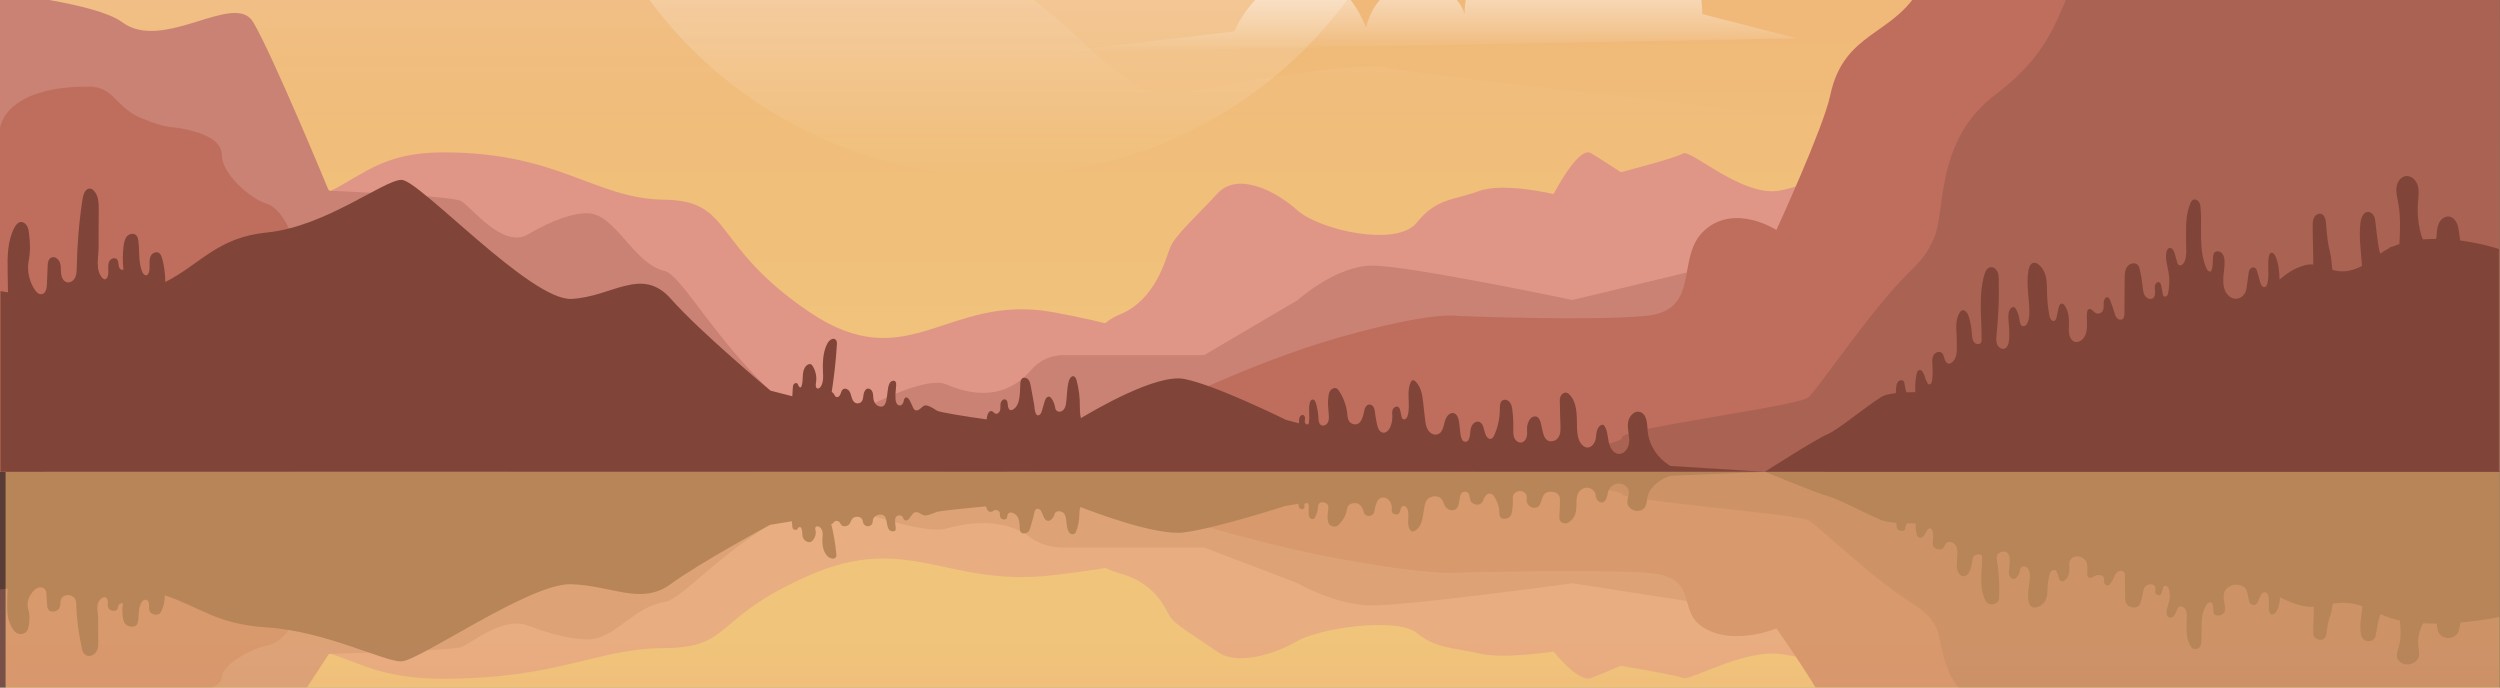 <?xml version="1.0" encoding="utf-8"?>
<!-- Generator: Adobe Illustrator 19.0.0, SVG Export Plug-In . SVG Version: 6.00 Build 0)  -->
<svg version="1.1" xmlns="http://www.w3.org/2000/svg" xmlns:xlink="http://www.w3.org/1999/xlink" x="0px" y="0px"
	 viewBox="0 0 1600 440" style="enable-background:new 0 0 1600 440;" xml:space="preserve">
<rect x="0" y="0" width="1600" height="440" fill="#333333" stroke="none"/>
<style type="text/css">
	.st0{display:none;}
	.st1{display:inline;}
	.st2{fill:#70D3FD;}
	.st3{fill:#CAF4F2;}
	.st4{fill:#FBFFCA;}
	.st5{clip-path:url(#SVGID_2_);fill:#FDE58F;}
	.st6{clip-path:url(#SVGID_2_);fill:url(#XMLID_44_);}
	.st7{clip-path:url(#SVGID_2_);}
	.st8{fill:url(#XMLID_48_);}
	.st9{opacity:0.2;fill:url(#XMLID_51_);}
	.st10{opacity:0.3;fill:url(#XMLID_52_);}
	.st11{fill:url(#XMLID_53_);}
	.st12{fill:#E09686;}
	.st13{fill:#C98273;}
	.st14{fill:#BF6E5D;}
	.st15{fill:#AA6253;}
	.st16{fill:#804538;}
	.st17{opacity:0.5;}
	.st18{fill:#D16042;}
	.st19{fill:url(#XMLID_54_);}
	.st20{fill:url(#XMLID_55_);}
	.st21{fill:url(#XMLID_56_);}
</style>
<g id="background" class="st0">
	<g class="st1">
		<rect x="400" y="353.3" class="st2" width="800" height="266.7"/>
		<rect x="400" y="86.7" class="st3" width="800" height="266.7"/>
		<rect x="400" y="-180" class="st4" width="800" height="266.7"/>
	</g>
</g>
<g id="objects">
	<g>
		<defs>
			<rect id="SVGID_1_" x="0" y="-4.6" width="1599.6" height="444.6"/>
		</defs>
		<clipPath id="SVGID_2_">
			<use xlink:href="#SVGID_1_"  style="overflow:visible;"/>
		</clipPath>
		<rect id="XMLID_5_" x="3.7" y="302" class="st5" width="1599.6" height="437.9"/>
		<linearGradient id="XMLID_44_" gradientUnits="userSpaceOnUse" x1="803.51" y1="402.006" x2="803.51" y2="780.473">
			<stop  offset="0" style="stop-color:#F0C57B"/>
			<stop  offset="0.184" style="stop-color:#F0BB79"/>
			<stop  offset="0.502" style="stop-color:#F19F73"/>
			<stop  offset="0.911" style="stop-color:#F2726A"/>
			<stop  offset="0.996" style="stop-color:#F26868"/>
		</linearGradient>
		<rect id="XMLID_35_" x="3.7" y="302" class="st6" width="1599.6" height="437.9"/>
		<g class="st7">
			<linearGradient id="XMLID_48_" gradientUnits="userSpaceOnUse" x1="800.466" y1="295.606" x2="800.466" y2="-857.446">
				<stop  offset="0" style="stop-color:#F0C57B"/>
				<stop  offset="0.173" style="stop-color:#F0BE7A"/>
				<stop  offset="0.423" style="stop-color:#F1AB76"/>
				<stop  offset="0.718" style="stop-color:#F18C6F"/>
				<stop  offset="0.996" style="stop-color:#F26868"/>
			</linearGradient>
			<rect id="XMLID_19_" x="0.7" y="-859" class="st8" width="1599.6" height="1160.7"/>
			<g id="XMLID_2_">
				
					<linearGradient id="XMLID_51_" gradientUnits="userSpaceOnUse" x1="798.457" y1="-545.989" x2="798.457" y2="-293.599" gradientTransform="matrix(-1 0 0 1 1602 0)">
					<stop  offset="0" style="stop-color:#FFFFFF"/>
					<stop  offset="0.887" style="stop-color:#FFFFFF;stop-opacity:0.113"/>
					<stop  offset="1" style="stop-color:#FFFFFF;stop-opacity:0"/>
				</linearGradient>
				<path id="XMLID_86_" class="st9" d="M1596.7-581.2c-27.8-90.7-204-28.7-251.5,12.1c-34.9,29.9-72.5,73.9-116.4,60.1
					c-15.4-4.8-27.6-16.3-40.9-25.4c-50.7-34.7-123.7-32.5-172.3,5.1c-30.4,23.5-55.5,60.7-93.9,62.6c-21.3,1-41.5-9.8-62.8-10.6
					c-50.5-2-84.7,48.6-127.1,76c-47.1,30.4-88.8,20.8-139.6,12.6c-45.1-7.2-92.7-0.8-138.3,3.9c-63.8,6.5-132.3,30.7-196,30.7
					c-12,0-253.9,40-253.9,40s190,32,289.9,22c100-10,50.5-10.8,141.6,0c91,10.8,193.4,38,233.8,34c40.5-4-21,0.8,125.7,0.4
					c146.7-0.4,157,21.9,301.9,20.6s159.2-41,247.9-55c88.8-14,254.7,5.4,254.7,5.4c0-53.8,0-107.5,0-161.3
					C1599.6-478.1,1609.1-540.6,1596.7-581.2C1596.7-581.1,1596.7-581.2,1596.7-581.2z"/>
				<linearGradient id="XMLID_52_" gradientUnits="userSpaceOnUse" x1="606.4" y1="-165.793" x2="606.4" y2="76.268">
					<stop  offset="0" style="stop-color:#FFFFFF"/>
					<stop  offset="1" style="stop-color:#FFFFFF;stop-opacity:0"/>
				</linearGradient>
				<path id="XMLID_37_" class="st10" d="M0.7-227.1c0,0,53.3-48.3,133.3-17.5s75.7,69.1,95.8,86s34.1,47.6,96.1,20.8
					c62-26.8,91.4-34.9,129.7,10.5c38.3,45.5-4,81.4,51.1,109.4c55.2,28,75.8-16,123.4,0c47.7,16,86.8,84,121.2,78
					S870,38.8,885.4,43s327.4,38.6,327.4,38.6s-427.5-4.2-481.7,33.8s-72.1,77.3-116.7,38c-44.6-39.3-88.6-92.2-184.5-71.8
					s-68.4,31.1-142.2,33.8c-73.7,2.7-142.6-79-182.2-90.1C66,14.2,0,43,0,43L0.7-227.1z"/>
				<linearGradient id="XMLID_53_" gradientUnits="userSpaceOnUse" x1="638.878" y1="-455.371" x2="638.878" y2="115.72">
					<stop  offset="0" style="stop-color:#FFFFFF"/>
					<stop  offset="1" style="stop-color:#FFFFFF;stop-opacity:0"/>
				</linearGradient>
				<circle id="XMLID_4_" class="st11" cx="638.9" cy="-165.3" r="277.8"/>
				<g id="XMLID_6_">
					<g id="XMLID_33_">
						<g id="XMLID_34_">
							<g>
								<path id="XMLID_65_" class="st12" d="M945.5,302c0,0-137.1-78.1-272.1-102.3c-67.4-12.1-92.1,42.8-155.4,0
									s-48.3-71.4-93-71.9c-44.6-0.6-66.9-30.3-141.3-30.3s-52.1,53.9-185.9,30.3c-32.5-5.7-68.8,0-68.8,0V302H945.5z"/>
								<path id="XMLID_64_" class="st12" d="M1168.1,107.6c0,0-4.8,9.6-28.7,14.3c-23.9,4.8-57.4-26.7-62.2-23.7
									c-4.8,3-39.9,12-39.9,12s-11.1-7.4-19.1-12.2c-8-4.8-23.9,26.2-23.9,26.2s-31.9-7.7-47.8-1.9c-15.9,5.9-27.1,4.3-39.8,20.2
									c-12.8,15.9-62.2,4.8-76.5-8c-14.3-12.8-38.2-24.5-51-10.7c-12.7,13.9-27.1,26.6-30.3,34.6s-9.2,33.5-32.5,43
									c-23.3,9.6-21.9,36.7-21.9,36.7S639.9,302,644.2,302c4.3,0,523.9,0,523.9,0V107.6z"/>
							</g>
						</g>
						<path id="XMLID_12_" class="st13" d="M0-4.6c0,0,62,6.7,78,18.7c26.4,19.8,72-20,84,0S210,121,210,121l116,181H0V-4.6z"/>
						<path id="XMLID_17_" class="st13" d="M184.6,121c0,0,104,3.7,110.6,7.7c6.7,4,26.7,30.7,42.7,21.3s29.8-14,38.7-13.5
							c17.7,0.9,28.7,32.2,48.7,36.9c18.4,4.3,67.6,122,178.7,128.6H184.6V121z"/>
						<path id="XMLID_18_" class="st13" d="M483.9,302c0,0,98.6-66,121.7-56c28.6,12.4,45.6,1.2,54.5-9.4c5-5.9,12.5-9.3,20.2-9.3
							h90.3l60-35.3c0,0,24.2-22,47.7-22c23.5,0,128,22,128,22l91.5-22l32,132H483.9z"/>
						<g id="XMLID_32_">
							<g>
								<g id="XMLID_67_">
									<path class="st14" d="M0,82.1c0,0,2-26.7,56.7-26.7c16.3,0,17.3,13.3,33.3,20c16,6.7,17.3,5.3,25.3,6.7S142,87.4,142,99.4
										s18.7,28,28,30.7s14.7,15.8,14.7,15.8L483.9,302H0V82.1z"/>
								</g>
								<g id="XMLID_66_">
									<path class="st14" d="M1599.6-114.2h-36.1c0,0-3.4-10.3-27.5-20.6c-24.1-10.3-48.2,10.3-58.5,0c-4.1-4.1-10.3-1.7-16.3,2.6
										c-14.2,10.2-32.4,12.7-48.7,6.4c-0.1-0.1-0.3-0.1-0.4-0.2c-13.8-5.4-61.9-15.3-72.2,0c-10.3,15.3-72.2,18.7-79.1,35.9
										c-6.9,17.2-13.8,48.2-31,80.8c-17.2,32.7-49.7,28.5-58.5,70.5c-4.3,20.5-34.4,86-34.4,86s-26.3-17.2-45.8,0
										c-19.5,17.2-1.5,51.6-38,55c-36.6,3.4-120.3,0-120.3,0s-15.3-3.4-75.9,13.8c-60.6,17.2-126.2,51.2-126.2,51.2L662.1,302
										h937.5V-114.2z"/>
								</g>
							</g>
						</g>
						<path id="XMLID_16_" class="st15" d="M1599.6-59.9c0,0-10-28-38-12c-28,16,18,38-28,32s-52-41.4-74-36.7
							c-22,4.7-34,44.7-64,37.7c-30-7-54,9-66,25c-12,16-12,44-52,74s-32,75.4-40,92.7c-8,17.3-12,15.3-32,39.3c-20,24-42,56-48,62
							c-6,6-121.1,20-119.5,26c1.6,6-115.9,22-115.9,22h677.3V-59.9z"/>
						<path id="XMLID_8_" class="st16" d="M1574.5,153.9c-0.3-2.2-0.6-4.4-0.9-6.5c-0.3-1.9-0.7-3.8-1.7-5.5c-1-1.7-2.6-3.1-4.5-3.3
							c-2.1-0.3-4.2,0.9-5.5,2.6c-1.3,1.7-1.9,3.8-2.2,6c-0.2,1.3-0.2,3.6-0.5,5.7c-2.8,0-5.6,0.1-8.5,0.3c-0.7-1.3-1.2-2.7-1.5-4.2
							c-1.6-6.3-2.2-12.9-1.7-19.4c0.3-3.6,0.9-7.3-0.1-10.8c-1-3.5-4.3-6.7-7.8-6.1c-3.1,0.5-5.3,3.6-5.8,6.8
							c-0.5,3.1,0.3,6.3,0.9,9.5c1.8,9.1,1.4,18.1,0.9,27.2c-1.7,0.6-3.4,1.2-5,1.9c-0.6-0.2-1.2,0.2-1.6,0.8c-2,1-3.8,2.1-5.6,3.4
							c-0.3-0.7-0.5-1.5-0.7-2.3c-1.3-6.5-1.7-12.7-2.6-19.2c-0.3-2.4-1.9-5.1-4.4-5.2c-3.1-0.1-4.6,3.7-5,6.8
							c-1.1,9.2,0.3,18.5,1,27.8c-8.2,4.3-14,3.9-19,2.5c-0.5-4.1-0.7-8.3-1.3-10.4c-1.7-6.4-2.2-12.4-2.7-19.1
							c-0.2-2.6-0.9-5.9-3.5-6.4c-1.7-0.3-3.5,0.9-4.3,2.6c-0.8,1.6-0.8,3.5-0.8,5.2c0,8.2,0.4,16.5,0.4,24.7
							c-2.1-0.2-4.4,0-6.9,0.9c-6.4,2.1-10.6,5.3-14.7,8.7c-0.1-5-0.6-10.1-2.5-14.7c-0.5-1.3-1.8-2.9-3.1-2.3c-0.7,0.3-1,1.2-1.2,2
							c-1.2,5.8,0.5,11.9-1,17.6c-0.2,0.9-0.7,1.9-1.6,2.2c-1.5,0.4-2.5-1.4-2.9-2.9c-0.6-2.2-1.3-4.5-1.9-6.7
							c-0.3-1.2-0.8-2.5-2-2.9c-1.1-0.4-2.2,0.3-2.8,1.2c-0.6,0.9-0.8,2.1-0.9,3.2c-0.4,2.9-0.8,5.8-1.2,8.7
							c-0.8,6.2-7.4,9.6-12.1,4.3c-2.5-2.8-3-6.9-2.8-10.6c0.2-3.8,1-7.5,0.8-11.2c-0.1-1.8-0.5-3.6-1.8-4.9
							c-1.3-1.2-3.6-1.5-4.7-0.2c-0.7,0.8-0.8,1.9-0.9,2.9c-0.1,1.8,0,7.6-1.3,8.9c-0.9,0.9-2.3-0.4-2.8-1.6
							c-5.3-11.9-2.8-25.7-3.8-38.7c-0.1-1.4-0.3-2.8-1.1-4c-0.8-1.2-2.3-1.9-3.6-1.4c-1.1,0.5-1.6,1.6-2,2.7
							c-1.1,2.8-1.8,5.7-2.2,8.7c-0.7,5-0.3,10-0.4,15c-0.1,4.3,0.8,9.4-1.1,13.4c-0.6,1.3-2,2.7-3.4,2.1c-0.8-0.4-1.1-1.3-1.3-2.2
							c-0.5-1.8-1-3.5-1.5-5.3c-0.5-1.7-1.6-3.8-3.3-3.5c-1.3,0.2-1.9,1.8-2.1,3.1c-0.6,4.3,0.8,8.5,1.5,12.7
							c0.7,4.2,0.6,8.5-0.2,12.6c-0.1,0.8-0.3,1.6-0.9,2.2c-0.5,0.6-1.5,0.8-2.1,0.2c-0.3-0.3-0.4-0.8-0.5-1.3
							c-0.3-1.7-0.7-3.5-1-5.2c-0.2-0.9-0.4-1.9-1.2-2.3c-1.3-0.7-2.7,0.9-2.9,2.4c-0.2,1.9,0.4,3.8,0,5.6c-0.8,4.2-5.4,2.9-6.8-0.2
							c-0.7-1.6-0.8-3.3-1-5c-0.4-3.8-1-7.5-1.9-11.2c-0.2-0.9-0.5-1.9-1.1-2.6c-1.7-2.1-5.3-1.2-6.9,1s-1.6,5-1.6,7.7
							c-0.1,7.4-0.1,14.9-0.2,22.3c0,1.3-0.1,2.9-1.3,3.6c-1.1,0.7-2.7,0.2-3.5-0.8c-0.9-1-1.2-2.3-1.6-3.6
							c-0.8-2.6-1.7-5.2-2.7-7.7c-0.4-1-1.1-2.1-2.1-2c-0.4,0-0.8,0.3-1.1,0.7c-1.9,2.2-0.1,5.9-1.7,8.3c-1,1.5-3.2,1.9-4.6,1
							c-1.5-1-2.9-3.2-4.4-2.2c-0.6,0.4-0.8,1.2-0.9,1.9c-0.5,4.5,0.6,9.1-0.7,13.5c-1.3,4.7-7.3,8.4-10.1,2.4
							c-1-2.2-0.9-4.8-0.8-7.2c0.2-4.4-0.1-9.1-2.5-12.8c-0.5-0.8-1.2-1.5-2.1-1.5c-1.2,0.1-1.8,1.5-2,2.7c-0.4,2-0.9,4-1.3,6
							c-0.2,0.9-0.5,1.9-1.3,2.3c-1.6,0.8-3-1.5-3.3-3.3c-0.9-4.9-1.4-9.8-1.5-14.8c-0.1-4.8,0.1-10.4-2.6-14.7
							c-3.1-5-8-6.7-9.3,0.6c-1.6,9.1,0.7,18.4,0.6,27.6c0,2-0.5,4.5-1.4,6.3c-0.5,1.1-1.7,2-2.9,1.7c-1.5-0.4-1.8-2.4-2-3.9
							c-0.3-2.3-1-4.6-2.1-6.7c-0.4-0.7-0.9-1.5-1.7-1.6c-0.4-0.1-0.9,0.1-1.3,0.4c-1.3,0.9-1.8,2.7-2,4.3c-0.6,4,3,20.8-2.8,22
							c-1.9,0.4-3.8-1.1-4.5-3c-0.7-1.8-0.5-3.9-0.3-5.8c1.2-11.7,1.7-23.6,1.4-35.4c0-1.8-0.1-3.7-0.9-5.3
							c-0.8-1.6-2.5-2.9-4.3-2.7c-2.3,0.3-3.5,2.9-4.1,5.1c-3.8,13.4-1.5,27.6-1.7,41.4c0,0.5,0,1.1-0.2,1.5c-0.7,1.7-3.5,1.5-4.6,0
							c-1.2-1.4-1.2-3.5-1.4-5.3c-0.2-3.8-0.9-7.6-2-11.2c-0.6-2.1-2.5-4.7-4.5-3.8c-0.6,0.3-1,0.9-1.4,1.5
							c-3.3,5.5-1.7,11.5-1.8,17.5c0,4.5,1,11.4-3.3,14.4c-0.4,0.3-0.9,0.6-1.5,0.6c-1.5,0.1-2.6-1.5-3-3c-0.4-1.5-0.7-3.1-1.9-4
							c-1.8-1.3-4.6,0.1-5.4,2.2c-0.9,2.1-0.5,4.4-0.4,6.7c0.2,3,0.1,6.1-0.3,9.1c-0.2,1.2-1,2.7-2.1,2.3c-0.4-0.2-0.7-0.6-0.9-1
							c-0.8-1.4-1.4-2.9-1.8-4.5c-0.6-1.8-1.8-4.3-3.6-3.6c-0.9,0.4-1.3,1.5-1.5,2.5c-0.8,3.8-1,7.7-0.8,11.6c-2,0-3.9,0-5.7,0.1
							c-0.5-1.6-0.9-3.2-1.1-4.9c-0.1-0.8-0.2-1.7-0.7-2.3c-1-1-2.8-0.6-3.7,0.6c-0.9,1.1-1,2.6-1.1,4.1c-0.1,1-0.1,2-0.2,3
							c-4.1,0.5-7.3,1.2-9.2,2.4c-10.7,6.7-28,21.3-34.7,24c-6.7,2.7-40,24-40,24h469.9V159.4
							C1599.6,159.4,1588.8,155.8,1574.5,153.9z"/>
						<path id="XMLID_13_" class="st16" d="M1069.1,298.2c-8-4.7-13.9-13.2-14.6-22.6c-0.3-4.7-0.6-11-5.2-12
							c-3.8-0.9-7,3.3-7.4,7.1c-0.4,3.9,0.9,7.7,0.8,11.6c-0.1,3.9-2.7,8.3-6.5,8.2c-3.8-0.1-6-4.3-6.7-8c-0.7-3.7-0.8-7.8-3.2-10.6
							c-3.2-0.6-4.7,3.9-4.8,7.2c-0.2,5.6-5.4,10.6-9.8,4.6c-1.3-1.7-1.8-3.9-2.1-6c-0.6-4.4-0.2-8.9-0.6-13.3
							c-0.4-4.4-1.6-9.1-4.8-12.1c-0.4-0.4-0.9-0.8-1.4-0.9c-1.5-0.5-3.2,0.5-3.9,2c-0.7,1.4-0.7,3.1-0.6,4.6
							c0.1,4.9,0.2,9.8,0.4,14.7c0,1.9,0.1,3.8-0.5,5.5s-1.8,3.4-3.6,3.9c-10.1,2.9-5.7-15.1-11.9-15.6c-1.2-0.1-2.4,0.5-3.2,1.4
							c-0.8,0.9-1.3,2-1.7,3.2c-1,2.6-0.1,5.3-0.6,8c-0.4,1.9-1.6,3.8-3.5,4.1c-2,0.3-3.9-1.3-4.6-3.1c-0.7-1.9-0.6-4-0.6-6
							c0.1-3.9-0.1-7.8-0.6-11.7c-0.2-1.7-0.5-3.5-1.6-4.9c-1.1-1.4-3.1-2.2-4.6-1.3c-1.8,1-1.8,3.5-1.8,5.6
							c0,5.7-1.2,11.4-3.5,16.6c-0.5,1.1-1.3,2.4-2.5,2.5c-1,0.1-1.9-0.7-2.5-1.6c-1.1-1.8-1.4-4-2.1-6.1c-1.9-5.8-7.4-3.4-8.1,1.7
							c-0.2,1.3-0.3,2.5-0.5,3.8c-0.2,1.7-0.8,3.8-2.5,4c-6.1,0.7-1.7-17.1-7.9-18.3c-3-0.6-5.1,2.9-5.8,5.9c-0.7,3-1.4,6.6-4.3,7.6
							c-2.3,0.9-5-0.6-6.3-2.7c-1.3-2.1-1.6-4.7-1.9-7.1c-0.4-3.3-0.7-6.6-1.1-9.8c-0.5-5.1-1.3-10.5-4.9-14.1
							c-0.5-0.5-1.3-1.1-2-0.8c-0.5,0.2-0.9,0.7-1.1,1.2c-3,6.3-0.1,14.3-1.9,21c-0.2,0.8-0.4,1.5-1,2.1c-0.5,0.6-1.4,0.9-2.1,0.5
							c-0.6-0.3-0.8-1.1-0.9-1.7c-0.3-1.3-0.6-2.6-0.9-3.9c-0.2-0.7-0.4-1.5-1-2c-1.2-1-3.1,0-3.7,1.4c-0.6,1.4-0.4,3-0.3,4.5
							c0,2.3-0.4,4.6-1.3,6.7c-0.8,2-2.6,4-4.7,3.7c-2.3-0.3-3.3-3-3.8-5.2c-0.5-2.5-1-5-1.3-7.5c-0.1-1.2-0.3-2.4-0.8-3.4
							c-0.5-1.1-1.6-2-2.8-1.9c-1.8,0-2.9,2-3.3,3.8c-0.6,3.6-2.2,11.1-8.1,8.3c-2.3-1.1-2.6-4.1-2.8-6.6c-0.6-5.1-2.4-10-5.3-14.3
							c-0.4-0.5-0.7-1.1-1.3-1.4c-1.2-0.8-2.9-0.2-3.9,0.9c-1,1.1-1.3,2.6-1.5,4c-0.6,3.9-0.1,7.9,0.2,11.9c0.1,1.7,0.2,3.4-0.6,4.9
							c-0.8,1.5-2.7,2.5-4.2,1.7c-1.6-0.8-1.7-2.9-1.8-4.7c-0.2-3.2-0.7-6.5-1.7-9.6c-0.3-0.9-0.8-2-1.7-2.1c-1.2-0.2-2,1.2-2.2,2.4
							c-0.9,4,0.2,8.2-0.5,12.3c-0.1,0.4-0.1,0.7-0.4,1c-0.6,0.6-1.8,0.1-2.1-0.8c-0.3-0.8-0.1-1.7,0-2.6c0.1-0.9-0.2-1.9-1-2.3
							c-0.8-0.4-1.7,0.1-2.2,0.9c-0.5,0.7-0.5,1.6-0.6,2.5c0,0.6-0.1,1.2-0.1,1.8l-8.3-2.2c0,0-45.4-22.5-65.3-26.2
							c-17.6-3.3-56.9,19.7-65.9,25.1c-0.6-2.2-0.7-4.6-0.7-7.3c0.1-5.7-0.6-11.4-2.1-16.9c-0.3-1.1-0.8-2.4-1.9-2.6
							c-1.4-0.3-2.4,1.3-2.9,2.6c-1.5,4.7-1.2,9.7-1.9,14.5c-0.2,1.6-0.6,3.3-1.8,4.5c-1.1,1.2-3.3,1.5-4.4,0.3
							c-0.7-0.7-0.8-1.8-1-2.8c-0.4-1.7-1-3.3-2-4.7c-0.4-0.6-0.9-1.1-1.5-1.3c-1.6-0.4-2.7,1.6-3.1,3.2c-0.5,1.9-1.1,3.7-1.6,5.6
							c-0.3,1-0.6,2.1-1.5,2.7c-3.1,2.2-3.3-4.8-3.5-6.2c-0.7-4-1.5-8.1-2.2-12.1c-0.3-1.4-0.6-3-1.5-4.1c-0.9-1.1-2.7-1.7-3.9-0.9
							c-1,0.7-1.2,2.2-1.3,3.4c-0.4,4.9,0.4,13.7-4.7,16.6c-0.4,0.2-0.8,0.4-1.3,0.4c-1.4-0.1-1.9-1.8-2-3.2
							c-0.1-1.4-0.2-3.1-1.5-3.6c-1.4-0.6-2.8,0.9-3.1,2.3c-0.3,1.4,0,3-0.3,4.4s-1.7,2.9-3.1,2.3c-0.9-0.3-1.4-1.4-2.3-1.6
							c-1.6-0.4-2.6,1.6-2.9,3.2c-0.1,0.7-0.3,1.4-0.4,2.1c-12.5-1.7-30-4.5-31.8-5.6c-1.7-1.1-6.1-4.1-8.1-3.2
							c-1,0.5-1.8,1.4-2.7,2.1c-0.9,0.7-2.1,1.3-3.1,0.8c-0.8-0.4-1.2-1.2-1.5-2c-0.6-1.3-1.2-2.7-1.9-4c-0.5-1.1-1.5-2.4-2.6-2.1
							c-1,0.3-1.2,1.6-1.4,2.6c-0.3,1.2-1.2,2.6-2.5,2.5c-4.7-0.4-1.8-11.9-2.3-14.3c-0.1-0.4-0.2-0.8-0.5-1.1
							c-0.7-0.7-1.8-0.5-2.6,0c-4.2,2.6-0.5,18.4-7.9,15.9c-1.9-0.6-3.2-2.6-3.5-4.6c-0.2-1.4-0.1-2.8-0.5-4.2
							c-0.4-1.4-1.6-2.6-3-2.5c-1.6,0.1-2.5,2-2.8,3.6c-0.3,1.6-0.2,3.4-1.3,4.7c-1,1.2-2.9,1.5-4.2,0.7c-1.2-0.7-1.8-2.2-2.2-3.6
							c-0.4-1.4-0.7-2.8-1.6-4c-0.9-1.1-2.6-1.8-3.8-1c-1,0.6-1.2,1.9-1.7,3.1c-0.4,1.1-1.5,2.3-2.6,1.9c-0.9-0.3-1.2-1.3-1.7-2.1
							c-0.3-0.5-0.8-0.9-1.3-1.1c1.5-10,2.7-20.1,3.3-30.2c0.1-1.2,0.1-2.6-0.9-3.4c-1.6-1.4-4.1,0.5-5.1,2.4
							c-2.4,4.4-2.9,9.4-3,14.3c-0.1,4.1,1,9.4-1.1,13.1c-0.5,0.9-1.5,1.8-2.4,1.5c-1.2-0.4-1.1-2.2-0.9-3.5c0.7-3.7-0.1-7.5-2-10.7
							c-0.3-0.4-0.5-0.8-0.9-1.1c-1-0.7-2.4-0.1-3.3,0.8c-1.6,1.6-2.1,4-2.2,6.3c-0.1,2.3-0.1,4.6-0.8,6.7c-0.1,0.3-0.2,0.5-0.4,0.7
							c-0.5,0.4-1.3-0.2-1.5-0.8c-0.3-0.6-0.4-1.3-1-1.7c-0.7-0.4-1.6,0-2.1,0.6s-0.5,1.5-0.6,2.3c-0.1,1.6-0.2,3.3-0.3,4.9
							c0,0.2,0,0.3,0,0.5c-8.4-2.1-14-3.6-14-3.6s-45-37.5-63.7-58.7c-18.7-21.2-37.5-1.3-63.7,0c-26.2,1.2-97.4-76.2-108.7-76.2
							s-48.7,30-86.2,33.7c-31.8,3.2-42,19.9-65,31.7c-0.1-5.5-0.7-11-2.3-15.9c-0.3-1-0.8-2.1-1.7-2.7c-1.6-1.1-3.9-0.2-5,1.4
							c-1.1,1.6-1.1,3.7-1.1,5.6s0.2,3.9-0.5,5.7c-0.2,0.6-0.6,1.2-1.2,1.5c-1.3,0.5-2.5-0.9-3-2.2c-2.6-6.3-1.5-13.4-2.5-20.1
							c-0.2-1.2-0.5-2.5-1.4-3.3c-1.6-1.5-4.4-0.9-5.8,0.7s-1.9,3.9-2.2,6.1c-0.6,5-0.7,10.2-0.1,15.2c-1.3,0.8-2.8-0.8-3-2.3
							c-0.3-1.5-0.1-3.2-1.2-4.3c-1.3-1.3-3.8-0.5-4.7,1.1c-1,1.6-0.9,3.6-0.8,5.4c0.1,1.9,0.1,3.9-0.8,5.4c-0.2,0.4-0.6,0.8-1,0.9
							c-0.8,0.3-1.6-0.4-2.2-1c-4.4-5.3-2.2-13.1-2.2-19.3c0-8,0-16.1,0.1-24.1c0-4.2-0.1-8.9-2.9-12c-0.7-0.8-1.5-1.4-2.5-1.6
							c-2.9-0.4-4.4,3.3-4.9,6.2c-2.3,14.7-3.5,29.6-3.8,44.4c0,2.1-0.1,4.4-1,6.3c-0.9,1.9-3,3.5-5.1,3.1c-2.4-0.5-3.6-3.1-3.9-5.5
							c-0.3-2.4,0.1-4.9-0.8-7.2c-0.8-2.3-3.4-4.2-5.6-3.1c-1.8,1-2.2,3.4-2.2,5.5c-0.2,3.9-0.3,7.9-0.5,11.8
							c-0.1,2.5-0.8,5.8-3.4,6.1c-1.8,0.2-3.3-1.3-4.3-2.8c-3.5-5.2-5.1-12-4-18.2c1.2-6.2,1.1-12,0.2-18.4
							c-0.2-1.6-0.5-3.3-1.4-4.6c-0.9-1.4-2.4-2.4-4-2.2c-1.8,0.3-3,2-3.9,3.6c-4.5,8.6-4.5,18.7-4.3,28.4c0.1,4.3,0.1,8.7,0.2,13
							c-3.1-0.5-4.8-0.8-4.8-0.8V302h1129.7L1069.1,298.2z"/>
					</g>
					<g id="XMLID_45_" class="st17">
						<g id="XMLID_199_">
							<g>
								<path id="XMLID_70_" class="st12" d="M945.5,302c0,0-137.1,50.6-272.1,66.2c-67.4,7.8-92.1-27.7-155.4,0
									c-63.2,27.7-48.3,46.2-93,46.6c-44.6,0.4-66.9,19.6-141.3,19.6s-52.1-34.9-185.9-19.6c-32.5,3.7-68.8,0-68.8,0V302H945.5z"
									/>
								<path id="XMLID_69_" class="st12" d="M1168.1,427.9c0,0-4.8-6.2-28.7-9.3c-23.9-3.1-57.4,17.3-62.2,15.3
									c-4.8-1.9-39.9-7.8-39.9-7.8s-11.1,4.8-19.1,7.9c-8,3.1-23.9-17-23.9-17s-31.9,5-47.8,1.2c-15.9-3.8-27.1-2.8-39.8-13.1
									c-12.8-10.3-62.2-3.1-76.5,5.2c-14.3,8.3-38.2,15.9-51,6.9c-12.7-9-27.1-17.2-30.3-22.4s-9.2-21.7-32.5-27.9
									c-23.3-6.2-21.9-23.7-21.9-23.7S639.9,302,644.2,302c4.3,0,523.9,0,523.9,0V427.9z"/>
							</g>
						</g>
						<path id="XMLID_196_" class="st13" d="M0,500.6c0,0,62-4.3,78-12.1c26.4-12.8,72,13,84,0c12-13,48-69.3,48-69.3l116-117.2H0
							V500.6z"/>
						<path id="XMLID_193_" class="st13" d="M184.6,419.2c0,0,104-2.4,110.6-5c6.7-2.6,26.7-19.9,42.7-13.8c16,6,29.8,9,38.7,8.8
							c17.7-0.6,28.7-20.9,48.7-23.9c18.4-2.8,67.6-79,178.7-83.3H184.6V419.2z"/>
						<path id="XMLID_190_" class="st13" d="M483.9,302c0,0,98.6,42.7,121.7,36.3c28.6-8,45.6-0.8,54.5,6.1c5,3.8,12.5,6,20.2,6
							h90.3l60,22.9c0,0,24.2,14.2,47.7,14.2c23.5,0,128-14.2,128-14.2l91.5,14.2l32-85.5H483.9z"/>
						<g id="XMLID_177_">
							<g>
								<g id="XMLID_68_">
									<path class="st14" d="M0,444.5c0,0,2,17.3,56.7,17.3c16.3,0,17.3-8.6,33.3-13c16-4.3,17.3-3.5,25.3-4.3
										c8-0.9,26.7-3.5,26.7-11.2s18.7-18.1,28-19.9c9.3-1.7,14.7-10.2,14.7-10.2L483.9,302H0V444.5z"/>
								</g>
								<g id="XMLID_63_">
									<path class="st14" d="M1599.6,571.6h-36.1c0,0-3.4,6.7-27.5,13.4c-24.1,6.7-48.2-6.7-58.5,0c-4.1,2.6-10.3,1.1-16.3-1.7
										c-14.2-6.6-32.4-8.3-48.7-4.1c-0.1,0-0.3,0.1-0.4,0.1c-13.8,3.5-61.9,9.9-72.2,0c-10.3-9.9-72.2-12.1-79.1-23.3
										c-6.9-11.1-13.8-31.2-31-52.4c-17.2-21.2-49.7-18.5-58.5-45.7c-4.3-13.3-34.4-55.7-34.4-55.7s-26.3,11.1-45.8,0
										c-19.5-11.1-1.5-33.4-38-35.7c-36.6-2.2-120.3,0-120.3,0s-15.3,2.2-75.9-8.9c-60.6-11.1-126.2-33.2-126.2-33.2L662.1,302
										h937.5V571.6z"/>
								</g>
							</g>
						</g>
						<path id="XMLID_174_" class="st15" d="M1599.6,536.4c0,0-10,18.1-38,7.8c-28-10.4,18-24.6-28-20.7c-46,3.9-52,26.8-74,23.8
							c-22-3-34-29-64-24.4c-30,4.5-54-5.8-66-16.2c-12-10.4-12-28.5-52-47.9c-40-19.4-32-48.8-40-60c-8-11.2-12-9.9-32-25.5
							c-20-15.5-42-36.3-48-40.2c-6-3.9-121.1-13-119.5-16.8c1.6-3.9-115.9-14.2-115.9-14.2h677.3V536.4z"/>
						<path id="XMLID_7_" class="st16" d="M1599.6,302h-469.9c0,0,33.3,13.8,40,15.5c6.7,1.7,24,11.2,34.7,15.5
							c1.9,0.8,5.1,1.3,9.2,1.6c0.1,0.6,0.1,1.3,0.2,1.9c0.1,0.9,0.2,1.9,1.1,2.6c0.9,0.7,2.7,1,3.7,0.4c0.6-0.4,0.6-1,0.7-1.5
							c0.2-1.1,0.6-2.1,1.1-3.1c1.8,0,3.7,0.1,5.7,0.1c-0.3,2.5,0,5,0.8,7.5c0.2,0.6,0.6,1.4,1.5,1.6c1.8,0.5,3.1-1.1,3.6-2.3
							c0.5-1,1.1-2,1.8-2.9c0.2-0.3,0.5-0.5,0.9-0.7c1.1-0.3,1.9,0.7,2.1,1.5c0.4,2,0.5,3.9,0.3,5.9c-0.2,1.5-0.5,3,0.4,4.3
							c0.9,1.3,3.6,2.3,5.4,1.4c1.2-0.6,1.5-1.7,1.9-2.6c0.4-0.9,1.5-2,3-1.9c0.5,0,1,0.2,1.5,0.4c4.3,2,3.3,6.4,3.3,9.3
							c0,3.9-1.5,7.8,1.8,11.3c0.3,0.4,0.8,0.8,1.4,0.9c2,0.6,3.8-1.1,4.5-2.4c1.1-2.4,1.7-4.8,2-7.3c0.1-1.2,0.2-2.5,1.4-3.4
							c1.2-0.9,3.9-1.1,4.6,0c0.2,0.3,0.2,0.7,0.2,1c0.2,9-2.1,18.2,1.7,26.9c0.6,1.4,1.8,3.1,4.1,3.3c1.8,0.2,3.5-0.7,4.3-1.7
							c0.8-1.1,0.9-2.3,0.9-3.4c0.3-7.6-0.2-15.3-1.4-22.9c-0.2-1.3-0.4-2.6,0.3-3.8c0.7-1.2,2.6-2.2,4.5-1.9
							c5.7,0.8,2.2,11.7,2.8,14.3c0.2,1,0.7,2.2,2,2.8c0.4,0.2,0.8,0.3,1.3,0.3c0.8-0.1,1.3-0.6,1.7-1c1.1-1.4,1.8-2.8,2.1-4.4
							c0.2-1,0.5-2.3,2-2.5c1.2-0.2,2.4,0.4,2.9,1.1c0.9,1.2,1.4,2.8,1.4,4.1c0.1,6-2.2,12-0.6,17.9c1.3,4.7,6.2,3.6,9.3,0.4
							c2.7-2.8,2.5-6.4,2.6-9.5c0.1-3.2,0.6-6.4,1.5-9.6c0.3-1.1,1.7-2.6,3.3-2.1c0.8,0.3,1.1,0.9,1.3,1.5c0.4,1.3,0.9,2.6,1.3,3.9
							c0.3,0.8,0.8,1.7,2,1.8c0.9,0,1.6-0.5,2.1-1c2.4-2.4,2.7-5.4,2.5-8.3c-0.1-1.6-0.3-3.2,0.8-4.7c2.8-3.9,8.8-1.5,10.1,1.5
							c1.2,2.8,0.1,5.9,0.7,8.8c0.1,0.5,0.3,1,0.9,1.3c1.5,0.6,2.9-0.8,4.4-1.4c1.5-0.6,3.7-0.3,4.6,0.6c1.6,1.6-0.2,4,1.7,5.4
							c0.3,0.2,0.7,0.4,1.1,0.4c1,0.1,1.7-0.7,2.1-1.3c1-1.6,1.9-3.3,2.7-5c0.4-0.8,0.7-1.7,1.6-2.3c0.9-0.6,2.4-1,3.5-0.5
							c1.1,0.5,1.2,1.5,1.3,2.4c0.1,4.8,0.1,9.6,0.2,14.4c0,1.7,0.1,3.6,1.6,5c1.5,1.4,5.2,2,6.9,0.6c0.6-0.5,0.9-1.1,1.1-1.7
							c0.9-2.4,1.5-4.8,1.9-7.3c0.2-1.1,0.3-2.2,1-3.2c1.3-2,5.9-2.8,6.8-0.1c0.4,1.2-0.3,2.4,0,3.6c0.2,1,1.6,2,2.9,1.6
							c0.8-0.3,1.1-0.9,1.2-1.5c0.3-1.1,0.7-2.3,1-3.4c0.1-0.3,0.2-0.6,0.5-0.8c0.6-0.4,1.6-0.2,2.1,0.2c0.5,0.4,0.7,0.9,0.9,1.4
							c0.8,2.7,0.8,5.5,0.2,8.2c-0.7,2.8-2,5.5-1.5,8.3c0.2,0.9,0.8,1.9,2.1,2c1.7,0.2,2.8-1.2,3.3-2.3c0.5-1.1,1-2.3,1.5-3.4
							c0.2-0.5,0.6-1.1,1.3-1.4c1.3-0.4,2.7,0.5,3.4,1.3c1.9,2.6,1,5.9,1.1,8.7c0.1,3.2-0.2,6.5,0.4,9.7c0.4,1.9,1.1,3.8,2.2,5.6
							c0.4,0.7,1,1.5,2,1.8c1.3,0.4,2.8-0.1,3.6-0.9c0.8-0.8,1-1.7,1.1-2.6c1.1-8.4-1.5-17.4,3.8-25.1c0.5-0.8,1.9-1.6,2.8-1
							c1.3,0.8,1.1,4.6,1.3,5.8c0.1,0.7,0.2,1.4,0.9,1.9c1.1,0.9,3.5,0.7,4.7-0.1c1.3-0.8,1.7-2,1.8-3.2c0.2-2.4-0.6-4.8-0.8-7.3
							c-0.2-2.4,0.3-5.1,2.8-6.9c4.7-3.4,11.3-1.2,12.1,2.8c0.4,1.9,0.8,3.8,1.2,5.6c0.1,0.7,0.3,1.5,0.9,2.1c0.6,0.6,1.8,1,2.8,0.8
							c1.2-0.3,1.6-1.1,2-1.9c0.6-1.4,1.3-2.9,1.9-4.3c0.4-0.9,1.4-2.1,2.9-1.9c0.9,0.2,1.3,0.8,1.6,1.4c1.5,3.7-0.2,7.7,1,11.4
							c0.2,0.5,0.5,1.1,1.2,1.3c1.3,0.4,2.6-0.6,3.1-1.5c1.9-3,2.4-6.3,2.5-9.5c4.1,2.2,8.3,4.2,14.7,5.6c2.5,0.5,4.8,0.7,6.9,0.6
							c0.1,5.3-0.4,10.7-0.4,16c0,1.2,0,2.4,0.8,3.4c0.8,1,2.5,1.9,4.3,1.7c2.6-0.3,3.3-2.4,3.5-4.1c0.5-4.3,1.1-8.2,2.7-12.3
							c0.6-1.4,0.7-4.1,1.3-6.7c5-0.9,10.8-1.2,19,1.6c-0.7,6-2.1,12-1,18c0.4,2,1.9,4.5,5,4.4c2.5,0,4.1-1.8,4.4-3.4
							c0.9-4.2,1.3-8.3,2.6-12.4c0.2-0.5,0.3-1,0.7-1.5c1.8,0.8,3.7,1.5,5.6,2.2c0.4,0.4,1,0.6,1.6,0.5c1.6,0.5,3.3,0.9,5,1.3
							c0.6,5.9,0.9,11.7-0.9,17.6c-0.6,2-1.4,4.1-0.9,6.1c0.5,2,2.7,4.1,5.8,4.4c3.6,0.3,6.8-1.7,7.8-4c1-2.3,0.4-4.7,0.1-7
							c-0.5-4.2,0.1-8.5,1.7-12.6c0.4-0.9,0.8-1.9,1.5-2.7c2.8,0.2,5.7,0.2,8.5,0.2c0.3,1.4,0.3,2.9,0.5,3.7
							c0.3,1.4,0.9,2.8,2.2,3.9c1.3,1.1,3.4,1.9,5.5,1.7c1.9-0.2,3.5-1.1,4.5-2.2c1-1.1,1.4-2.3,1.7-3.6c0.3-1.4,0.6-2.8,0.9-4.2
							c14.3-1.2,25.1-3.6,25.1-3.6V302z"/>
						<path id="XMLID_14_" class="st16" d="M1129.7,302H0v75.2c0,0,1.8-0.2,4.8-0.5c-0.1,2.8-0.1,5.6-0.2,8.4
							c-0.1,6.3-0.1,12.8,4.3,18.4c0.8,1,2.1,2.1,3.9,2.3c1.6,0.1,3.2-0.5,4-1.4c0.9-0.9,1.1-2,1.4-3c0.9-4.1,0.9-7.9-0.2-11.9
							c-1.2-4,0.5-8.4,4-11.8c1-1,2.5-2,4.3-1.8c2.5,0.2,3.3,2.3,3.4,4c0.2,2.6,0.3,5.1,0.5,7.7c0.1,1.3,0.4,2.9,2.2,3.6
							c2.1,0.7,4.8-0.5,5.6-2c0.8-1.5,0.5-3.1,0.8-4.7c0.3-1.6,1.5-3.3,3.9-3.6c2.1-0.3,4.2,0.7,5.1,2c0.9,1.3,1,2.7,1,4.1
							c0.3,9.6,1.6,19.3,3.8,28.8c0.4,1.9,2,4.3,4.9,4c1-0.1,1.8-0.5,2.5-1c2.8-2.1,2.9-5.1,2.9-7.8c-0.1-5.2-0.1-10.4-0.1-15.6
							c0-4-2.1-9,2.2-12.5c0.5-0.4,1.4-0.8,2.2-0.7c0.4,0.1,0.7,0.3,1,0.6c1,1,0.9,2.3,0.8,3.5s-0.1,2.5,0.8,3.5
							c1,1,3.4,1.6,4.7,0.7c1.1-0.7,0.9-1.8,1.2-2.8c0.3-1,1.8-2,3-1.5c-0.6,3.3-0.5,6.6,0.1,9.9c0.3,1.4,0.7,2.9,2.2,3.9
							c1.4,1.1,4.2,1.5,5.8,0.5c0.9-0.6,1.2-1.4,1.4-2.2c1-4.4-0.1-9,2.5-13c0.5-0.8,1.7-1.8,3-1.4c0.6,0.2,1,0.6,1.2,1
							c0.7,1.2,0.5,2.5,0.5,3.7c0,1.2,0,2.6,1.1,3.6c1.1,1,3.4,1.6,5,0.9c0.9-0.4,1.3-1.1,1.7-1.8c1.6-3.2,2.2-6.8,2.3-10.3
							c23,7.7,33.2,18.5,65,20.5c37.5,2.4,74.9,21.8,86.2,21.8s82.4-50.2,108.7-49.4c26.2,0.8,45,13.7,63.7,0
							c18.7-13.7,63.7-38,63.7-38s5.7-0.9,14-2.3c0,0.1,0,0.2,0,0.3c0.1,1.1,0.2,2.1,0.3,3.2c0.1,0.5,0.1,1.1,0.6,1.5
							c0.5,0.4,1.4,0.7,2.1,0.4c0.5-0.2,0.7-0.7,1-1.1c0.3-0.4,1-0.7,1.5-0.5c0.2,0.1,0.3,0.3,0.4,0.4c0.8,1.4,0.7,2.9,0.8,4.4
							c0.1,1.5,0.6,3,2.2,4.1c0.9,0.6,2.2,0.9,3.3,0.5c0.4-0.2,0.7-0.4,0.9-0.7c1.9-2.1,2.6-4.6,2-6.9c-0.2-0.8-0.4-2,0.9-2.3
							c1-0.2,1.9,0.4,2.4,1c2.1,2.4,1,5.8,1.1,8.5c0.1,3.2,0.6,6.4,3,9.3c1,1.2,3.5,2.4,5.1,1.5c0.9-0.5,0.9-1.4,0.9-2.2
							c-0.6-6.6-1.7-13.1-3.3-19.6c0.5-0.1,1-0.4,1.3-0.7c0.5-0.5,0.8-1.2,1.7-1.3c1.1-0.2,2.2,0.5,2.6,1.2c0.4,0.7,0.7,1.6,1.7,2
							c1.2,0.5,2.9,0.1,3.8-0.7c0.9-0.7,1.2-1.7,1.6-2.6c0.4-0.9,1-1.8,2.2-2.3c1.3-0.5,3.2-0.3,4.2,0.5c1,0.8,1,2,1.3,3
							c0.3,1,1.2,2.2,2.8,2.3c1.4,0.1,2.6-0.8,3-1.6s0.3-1.8,0.5-2.7c0.3-1.3,1.6-2.6,3.5-3c7.4-1.6,3.7,8.6,7.9,10.3
							c0.8,0.3,1.9,0.4,2.6,0c0.3-0.2,0.4-0.5,0.5-0.7c0.6-1.6-2.3-9,2.3-9.3c1.3-0.1,2.2,0.8,2.5,1.6c0.2,0.6,0.5,1.5,1.4,1.7
							c1.2,0.2,2.1-0.6,2.6-1.3c0.6-0.9,1.2-1.7,1.9-2.6c0.4-0.5,0.8-1,1.5-1.3c1-0.3,2.3,0,3.1,0.5c0.9,0.5,1.6,1.1,2.7,1.4
							c1.9,0.6,6.4-1.4,8.1-2.1c1.8-0.7,19.3-2.5,31.8-3.6c0.1,0.5,0.3,0.9,0.4,1.4c0.3,1,1.3,2.3,2.9,2.1c0.9-0.2,1.4-0.8,2.3-1.1
							c1.4-0.4,2.8,0.6,3.1,1.5c0.3,0.9,0,1.9,0.3,2.9c0.3,0.9,1.8,1.9,3.1,1.5c1.3-0.3,1.4-1.4,1.5-2.3c0.1-0.9,0.6-2,2-2.1
							c0.5,0,0.9,0.1,1.3,0.2c5.1,1.8,4.3,7.6,4.7,10.7c0.1,0.8,0.3,1.7,1.3,2.2c1.2,0.6,3,0.2,3.9-0.6c0.9-0.7,1.2-1.7,1.5-2.7
							c0.7-2.6,1.5-5.2,2.2-7.9c0.3-0.9,0.4-5.4,3.5-4c0.9,0.4,1.2,1.1,1.5,1.8c0.5,1.2,1.1,2.4,1.6,3.6c0.4,1,1.5,2.3,3.1,2
							c0.7-0.1,1.1-0.5,1.5-0.8c1-0.9,1.7-2,2-3c0.2-0.6,0.3-1.3,1-1.8c1.1-0.8,3.2-0.6,4.4,0.2c1.1,0.8,1.5,1.9,1.8,2.9
							c0.7,3.1,0.4,6.4,1.9,9.4c0.4,0.9,1.5,1.9,2.9,1.7c1.1-0.2,1.6-1,1.9-1.7c1.4-3.6,2.1-7.3,2.1-11c0-1.7,0.1-3.3,0.7-4.7
							c9,3.5,48.3,18.4,65.9,16.3c19.9-2.4,65.3-17,65.3-17l8.3-1.4c0,0.4,0,0.8,0.1,1.2c0.1,0.6,0.1,1.1,0.6,1.6
							c0.5,0.5,1.4,0.8,2.2,0.6c0.8-0.2,1-0.9,1-1.5c-0.1-0.6-0.3-1.2,0-1.7c0.3-0.5,1.5-0.9,2.1-0.5c0.2,0.2,0.3,0.4,0.4,0.6
							c0.7,2.6-0.4,5.4,0.5,8c0.3,0.8,1,1.6,2.2,1.5c1-0.1,1.5-0.8,1.7-1.4c1-2,1.5-4.1,1.7-6.2c0.1-1.1,0.3-2.5,1.8-3
							c1.5-0.5,3.4,0.2,4.2,1.1c0.8,1,0.7,2.1,0.6,3.2c-0.3,2.6-0.8,5.1-0.2,7.7c0.2,0.9,0.6,1.9,1.5,2.6c1,0.7,2.7,1,3.9,0.6
							c0.5-0.2,0.9-0.6,1.3-0.9c2.9-2.7,4.7-6,5.3-9.2c0.3-1.6,0.6-3.6,2.8-4.3c5.9-1.8,7.5,3.1,8.1,5.4c0.3,1.2,1.5,2.4,3.3,2.4
							c1.2,0,2.2-0.6,2.8-1.3c0.5-0.7,0.7-1.5,0.8-2.2c0.3-1.6,0.7-3.3,1.3-4.9c0.5-1.4,1.5-3.1,3.8-3.4c2.1-0.2,3.9,1.1,4.7,2.4
							c0.9,1.4,1.3,2.9,1.3,4.4c0,1-0.3,2,0.3,2.9c0.6,0.9,2.5,1.5,3.7,0.9c0.6-0.3,0.8-0.8,1-1.3c0.3-0.9,0.6-1.7,0.9-2.6
							c0.2-0.4,0.4-0.9,0.9-1.1c0.7-0.3,1.6-0.1,2.1,0.3c0.5,0.4,0.7,0.9,1,1.4c1.9,4.4-1.1,9.5,1.9,13.6c0.2,0.3,0.6,0.7,1.1,0.8
							c0.7,0.2,1.5-0.2,2-0.5c3.6-2.3,4.3-5.9,4.9-9.1c0.4-2.1,0.7-4.2,1.1-6.4c0.3-1.6,0.6-3.3,1.9-4.6c1.3-1.4,4-2.3,6.3-1.7
							c2.9,0.7,3.6,3,4.3,4.9c0.7,1.9,2.8,4.2,5.8,3.8c6.2-0.8,1.9-12.3,7.9-11.8c1.7,0.1,2.3,1.5,2.5,2.6c0.2,0.8,0.3,1.6,0.5,2.4
							c0.6,3.3,6.2,4.8,8.1,1.1c0.7-1.3,0.9-2.8,2.1-3.9c0.6-0.6,1.4-1.1,2.5-1c1.3,0.1,2,0.9,2.5,1.6c2.3,3.4,3.5,7.1,3.5,10.7
							c0,1.3,0.1,2.9,1.8,3.6c1.5,0.6,3.5,0.1,4.6-0.8c1.1-0.9,1.4-2.1,1.6-3.2c0.5-2.5,0.7-5.1,0.6-7.6c0-1.3-0.2-2.7,0.6-3.9
							c0.7-1.2,2.7-2.3,4.6-2c1.9,0.2,3.1,1.4,3.5,2.6c0.6,1.7-0.4,3.5,0.6,5.2c0.4,0.7,0.9,1.5,1.7,2c0.8,0.6,2,1,3.2,0.9
							c6.2-0.3,1.8-12,11.9-10.1c1.8,0.3,3.1,1.4,3.6,2.6c0.6,1.2,0.5,2.4,0.5,3.6c-0.1,3.2-0.2,6.4-0.4,9.5c0,1-0.1,2.1,0.6,3
							c0.7,0.9,2.4,1.6,3.9,1.3c0.5-0.1,1-0.4,1.4-0.6c3.2-2,4.5-5,4.8-7.9c0.4-2.9,0-5.8,0.6-8.6c0.3-1.4,0.9-2.8,2.1-3.9
							c4.3-3.9,9.6-0.6,9.8,3c0.1,2.1,1.5,5.1,4.8,4.7c2.5-1.8,2.6-4.5,3.2-6.9c0.7-2.4,2.9-5.1,6.7-5.2c3.9-0.1,6.4,2.8,6.5,5.3
							c0.1,2.5-1.2,5-0.8,7.5c0.4,2.5,3.6,5.2,7.4,4.6c4.6-0.7,4.8-4.8,5.2-7.8c0.7-6,6.5-11.6,14.6-14.6L1129.7,302z"/>
					</g>
				</g>
				<g id="XMLID_3_">
					<g id="XMLID_82_">
						<path id="XMLID_39_" class="st18" d="M1088.1-347.2l-2-2.9c-0.7-0.9-1.4-1.8-2-2.8l-2.2-2.6c-0.8-0.8-1.5-1.7-2.3-2.4
							c-0.8-0.8-1.6-1.6-2.4-2.2c-0.8-0.7-1.7-1.3-2.6-1.9c-0.9-0.5-1.8-1.1-2.8-1.5c-0.9-0.5-1.9-0.8-2.9-1.1l-1.5-0.4l-1.5-0.2
							c-1-0.1-2-0.2-3-0.1c-1,0-2,0.2-3,0.4c-1,0.2-2,0.5-3,0.8c-1,0.3-1.9,0.7-2.9,1.1c-1,0.4-1.9,0.9-2.8,1.5
							c-0.9,0.5-1.8,1.1-2.6,1.7c-0.8,0.6-1.7,1.3-2.4,1.9l-3.4,3.1l-1.5-4.3l-1-3l-1.2-2.9c-0.5-0.9-0.9-1.9-1.4-2.8
							c-0.5-0.9-1-1.8-1.6-2.6c-0.5-0.9-1.2-1.7-1.8-2.4c-0.6-0.8-1.3-1.5-2.1-2.2c-0.4-0.3-0.7-0.7-1.1-1c-0.4-0.3-0.8-0.6-1.2-0.9
							c-0.8-0.5-1.6-1.1-2.5-1.5c-0.4-0.2-0.9-0.4-1.4-0.6c-0.5-0.2-0.9-0.4-1.4-0.5c-0.5-0.1-1-0.3-1.5-0.4c-0.5-0.1-1-0.2-1.5-0.3
							c-2-0.3-4.1-0.3-6.2-0.1c-2.1,0.2-4.2,0.6-6.4,1.1c-2.1,0.6-4.2,1.3-6.3,2.2c3.5-2.9,7.6-4.9,12.1-6.2
							c1.1-0.3,2.3-0.5,3.5-0.7c1.2-0.2,2.4-0.2,3.6-0.2c1.2,0,2.4,0.1,3.6,0.3c0.6,0.1,1.2,0.2,1.8,0.4c0.6,0.2,1.2,0.3,1.8,0.5
							c1.2,0.4,2.3,0.9,3.4,1.5c1.1,0.6,2.1,1.3,3.1,2.1c1,0.8,1.9,1.6,2.7,2.5c0.8,0.9,1.6,1.8,2.3,2.8c0.8,0.9,1.4,2,2,3
							c0.6,1,1.1,2.1,1.7,3.1c0.5,1.1,1,2.2,1.4,3.2l1.2,3.3l-4.9-1.3c1.1-1,2-1.7,3-2.4c1-0.7,2.1-1.4,3.2-2c2.2-1.2,4.5-2.3,6.9-3
							c1.2-0.3,2.5-0.6,3.8-0.8c1.3-0.2,2.6-0.2,3.9-0.2c1.3,0,2.6,0.2,3.9,0.4l1.9,0.5l1.8,0.7c1.2,0.5,2.3,1,3.4,1.7
							c1.1,0.6,2.1,1.4,3.1,2.2c0.9,0.8,1.8,1.7,2.6,2.6c0.9,0.9,1.6,1.8,2.3,2.8c0.7,1,1.3,2,2,3c0.6,1,1.2,2.1,1.7,3.1
							c0.5,1.1,1,2.1,1.4,3.2L1088.1-347.2z"/>
						<path id="XMLID_41_" class="st18" d="M1013.9-232.3c0.9-1.3,1.9-2.5,3.1-3.6c0.6-0.6,1.2-1.1,1.8-1.5c0.6-0.5,1.3-0.9,2-1.4
							c0.7-0.5,1.5-0.7,2.2-1.1c0.7-0.4,1.6-0.6,2.4-0.8c0.8-0.3,1.7-0.3,2.5-0.5c0.8-0.2,1.7,0,2.6,0c0.9,0,1.7,0.2,2.6,0.4
							l1.3,0.3c0.4,0.1,0.8,0.3,1.2,0.5c0.8,0.4,1.6,0.7,2.3,1.1l2.1,1.4c0.7,0.4,1.3,1.1,1.9,1.6l1.8,1.8l3,3.9l-3.4,0.1
							c0.5-0.9,1-1.5,1.6-2.2c0.6-0.7,1.1-1.3,1.7-1.9c0.6-0.6,1.3-1.2,1.9-1.8c0.7-0.6,1.4-1.1,2.1-1.6c0.8-0.4,1.6-0.9,2.4-1.3
							c0.8-0.3,1.7-0.6,2.5-0.9c0.9-0.2,1.8-0.3,2.7-0.5l2.7,0c0.9,0.1,1.7,0.3,2.6,0.5c0.9,0.1,1.6,0.6,2.5,0.9
							c0.8,0.3,1.6,0.7,2.3,1.2l2.1,1.4c0.7,0.5,1.2,1.1,1.9,1.7c0.6,0.6,1.2,1.1,1.8,1.7c1.1,1.3,2.1,2.6,3,3.8c-1.3-1-2.6-2-3.8-3
							c-0.7-0.5-1.3-0.9-2-1.3c-0.7-0.4-1.3-0.9-2-1.2l-2.1-1c-0.7-0.4-1.4-0.6-2.1-0.8c-0.7-0.2-1.4-0.5-2.2-0.5
							c-0.7-0.1-1.4-0.2-2.2-0.2l-2.1,0.2l-2.1,0.5c-0.7,0.3-1.3,0.6-2,0.8l-1.8,1.1c-0.6,0.5-1.2,0.9-1.7,1.3
							c-0.5,0.5-1.1,1-1.6,1.5c-0.5,0.5-1,1.1-1.5,1.7c-0.4,0.6-0.9,1.2-1.2,1.8l-1.6,2.5l-1.8-2.4l-2.7-3.5l-1.5-1.5
							c-0.5-0.5-1-1.1-1.6-1.5l-1.7-1.3c-0.6-0.4-1.2-0.7-1.8-1c-0.3-0.2-0.6-0.3-0.9-0.5l-1-0.3c-0.7-0.2-1.3-0.5-2-0.5
							c-0.7,0-1.4-0.3-2.1-0.2c-0.7,0.1-1.4,0-2.1,0.1c-0.7,0.2-1.4,0.2-2.1,0.4c-0.7,0.2-1.4,0.4-2.1,0.7c-0.7,0.3-1.4,0.5-2.1,0.9
							c-0.7,0.4-1.3,0.7-2,1.1C1016.4-234.2,1015.1-233.3,1013.9-232.3z"/>
						<path id="XMLID_43_" class="st18" d="M1075.5-179.5c0.6-1,1.3-1.9,2.1-2.7c0.4-0.4,0.8-0.8,1.3-1.2c0.4-0.4,0.9-0.7,1.4-1
							c0.5-0.3,1-0.6,1.6-0.9c0.5-0.3,1.1-0.4,1.7-0.6c0.6-0.2,1.2-0.3,1.8-0.4c0.6-0.1,1.3,0,1.9-0.1c0.6,0,1.3,0.1,1.9,0.3
							c0.6,0.1,1.3,0.3,1.8,0.6c0.6,0.3,1.2,0.5,1.7,0.8l1.6,1c0.6,0.3,1,0.8,1.4,1.2l1.3,1.3l2.2,2.8l-3.4,0.1
							c0.4-0.7,0.7-1.1,1.2-1.6c0.4-0.5,0.8-1,1.3-1.4c0.9-0.9,1.9-1.7,3-2.5c0.6-0.3,1.2-0.6,1.8-0.9c0.6-0.2,1.3-0.5,1.9-0.7
							c0.7-0.1,1.3-0.2,2-0.3l2,0.1c0.7,0.1,1.3,0.3,1.9,0.4c0.6,0.1,1.2,0.4,1.8,0.7c0.6,0.3,1.2,0.5,1.6,0.9l1.5,1
							c0.5,0.4,0.9,0.8,1.3,1.2c0.4,0.4,0.9,0.8,1.2,1.3c0.7,0.9,1.4,1.9,2.1,2.9c-1-0.7-1.9-1.3-2.8-2l-1.4-0.9
							c-0.5-0.3-0.9-0.6-1.4-0.8l-1.5-0.6c-0.5-0.3-1-0.4-1.5-0.5c-0.5-0.1-1-0.3-1.5-0.3c-0.5,0-1-0.1-1.5-0.1l-1.4,0.2l-1.4,0.4
							l-1.3,0.6l-1.2,0.8c-0.8,0.6-1.6,1.2-2.3,2c-0.4,0.4-0.7,0.8-1,1.2c-0.3,0.4-0.6,0.9-0.8,1.2l-1.6,2.4l-1.7-2.3l-1.8-2.5
							l-1-1.1c-0.4-0.3-0.7-0.8-1.1-1l-1.1-0.9c-0.4-0.3-0.8-0.5-1.2-0.7c-0.4-0.3-0.8-0.4-1.3-0.6c-0.4-0.2-0.9-0.4-1.3-0.4
							c-0.5,0-0.9-0.2-1.4-0.2c-0.5,0-1,0-1.5,0.1c-0.5,0.1-1,0.1-1.5,0.3c-0.5,0.2-1,0.3-1.5,0.4c-0.5,0.2-1,0.3-1.5,0.6
							c-0.5,0.2-1,0.5-1.4,0.7C1077.3-180.8,1076.4-180.2,1075.5-179.5z"/>
					</g>
					<g id="XMLID_87_">
						<path id="XMLID_80_" class="st18" d="M206.4-471.4c-2.1-0.9-4.2-1.6-6.4-2.2c-2.2-0.6-4.3-1-6.5-1.2c-2.2-0.2-4.3-0.2-6.4,0.1
							c-0.5,0.1-1,0.2-1.5,0.3c-0.5,0.1-1,0.2-1.5,0.4c-0.5,0.1-1,0.3-1.4,0.5c-0.5,0.2-0.9,0.4-1.4,0.6c-0.9,0.4-1.8,1-2.6,1.5
							l-1.2,0.9c-0.4,0.3-0.8,0.7-1.1,1c-0.7,0.7-1.4,1.4-2.1,2.2c-0.6,0.8-1.3,1.6-1.8,2.5c-0.6,0.8-1.1,1.8-1.6,2.7
							c-0.5,0.9-0.9,1.9-1.4,2.8l-1.2,3l-1,3.1l-1.5,4.3l-3.4-3c-0.7-0.6-1.6-1.3-2.4-1.9c-0.9-0.6-1.8-1.2-2.7-1.8
							c-1.9-1.1-3.8-2-5.8-2.6c-1-0.3-2-0.6-3-0.8c-1-0.2-2-0.3-3.1-0.4c-1,0-2.1,0-3.1,0.1l-1.5,0.2l-1.5,0.4c-1,0.3-2,0.7-2.9,1.1
							c-1,0.4-1.9,1-2.8,1.6c-0.9,0.6-1.8,1.2-2.7,2c-0.9,0.7-1.7,1.5-2.5,2.3c-0.8,0.8-1.6,1.6-2.4,2.5l-2.2,2.7
							c-1.4,1.8-2.8,3.8-4.1,5.7l1.2-3.3c0.5-1.1,1-2.2,1.5-3.3c0.5-1.1,1.1-2.1,1.7-3.2c0.7-1,1.3-2.1,2-3c0.8-1,1.5-2,2.4-2.8
							c0.8-0.9,1.7-1.8,2.7-2.6c1-0.8,2-1.6,3.1-2.2c1.1-0.7,2.3-1.2,3.5-1.8l1.9-0.7l1.9-0.5c1.3-0.2,2.6-0.4,3.9-0.4
							c1.3,0,2.6,0.1,3.9,0.2c1.3,0.2,2.6,0.4,3.8,0.8c2.5,0.7,4.8,1.8,7,3c1.1,0.6,2.2,1.3,3.2,2c1.1,0.8,2,1.4,3.1,2.4l-4.9,1.3
							l1.2-3.4l1.4-3.3c0.6-1.1,1.1-2.2,1.7-3.2c0.6-1,1.3-2.1,2-3.1c0.7-1,1.5-1.9,2.4-2.8c0.9-0.9,1.8-1.8,2.8-2.5
							c1-0.8,2-1.5,3.1-2.1c1.1-0.6,2.3-1.1,3.5-1.6c0.6-0.2,1.2-0.4,1.8-0.6c0.6-0.2,1.2-0.3,1.8-0.4c1.2-0.2,2.5-0.3,3.7-0.4
							c1.2,0,2.4,0.1,3.6,0.2c1.2,0.2,2.4,0.4,3.5,0.7C198.6-476.4,202.8-474.3,206.4-471.4z"/>
						<path id="XMLID_42_" class="st18" d="M229.8-401.5c0.8-1.2,1.8-2.3,2.8-3.3c0.5-0.5,1.1-1,1.7-1.4c0.6-0.5,1.2-0.8,1.8-1.3
							c0.6-0.4,1.3-0.7,2-1c0.7-0.3,1.4-0.5,2.2-0.8c0.7-0.3,1.5-0.3,2.3-0.4c0.8-0.2,1.6,0,2.4,0c0.8,0,1.6,0.2,2.4,0.3l1.2,0.3
							c0.4,0.1,0.7,0.3,1.1,0.5c0.7,0.3,1.5,0.6,2.1,1l1.9,1.3c0.7,0.4,1.2,1,1.8,1.5l1.6,1.6l2.8,3.6l-3.4,0.1
							c0.5-0.8,0.9-1.4,1.4-2c0.5-0.6,1-1.2,1.6-1.8c1.1-1.2,2.4-2.2,3.7-3.1c0.7-0.4,1.5-0.8,2.2-1.2c0.8-0.3,1.6-0.6,2.4-0.8
							c0.8-0.2,1.6-0.3,2.5-0.4l2.5,0c0.8,0.1,1.6,0.3,2.4,0.5c0.8,0.1,1.5,0.5,2.3,0.8c0.7,0.3,1.5,0.6,2.1,1.1l1.9,1.3
							c0.6,0.5,1.1,1,1.7,1.5c0.5,0.5,1.1,1,1.6,1.6c1,1.2,1.9,2.4,2.8,3.6c-1.2-0.9-2.4-1.8-3.5-2.7c-0.6-0.4-1.2-0.8-1.8-1.2
							c-0.6-0.4-1.2-0.8-1.8-1.1l-1.9-0.9c-0.6-0.3-1.3-0.5-2-0.7c-0.7-0.1-1.3-0.5-2-0.5c-0.7-0.1-1.3-0.2-2-0.2l-1.9,0.2l-1.9,0.5
							l-1.8,0.8l-1.7,1c-0.5,0.4-1.1,0.8-1.6,1.2c-0.5,0.5-1,0.9-1.4,1.4c-0.5,0.5-0.9,1-1.3,1.5c-0.4,0.5-0.8,1.1-1.1,1.6l-1.6,2.5
							l-1.8-2.3l-2.4-3.2l-1.4-1.4c-0.5-0.5-0.9-1-1.4-1.3l-1.5-1.2c-0.5-0.4-1.1-0.6-1.7-0.9c-0.3-0.1-0.6-0.3-0.8-0.4l-0.9-0.3
							c-0.6-0.2-1.2-0.4-1.8-0.5c-0.6,0-1.3-0.3-1.9-0.2c-0.6,0.1-1.3,0-1.9,0.1c-0.6,0.1-1.3,0.2-1.9,0.4c-0.6,0.2-1.3,0.4-1.9,0.6
							c-0.6,0.3-1.3,0.5-1.9,0.8c-0.6,0.3-1.2,0.6-1.8,1C232.1-403.2,230.9-402.4,229.8-401.5z"/>
					</g>
				</g>
				<g id="XMLID_15_">
					<linearGradient id="XMLID_54_" gradientUnits="userSpaceOnUse" x1="325.923" y1="-179.611" x2="325.923" y2="-268.833">
						<stop  offset="0" style="stop-color:#FFFFFF;stop-opacity:0"/>
						<stop  offset="1" style="stop-color:#FFFFFF"/>
					</linearGradient>
					<path id="XMLID_24_" class="st19" d="M485.1-191.1c0,0-6.1-65.7-55-64.2c-43.8,1.4-41.8,41.2-41.8,41.2s-10.1-70.3-54.4-64.2
						c-58.4,8.1-54.8,70.5-54.8,70.5s-11.6-35.4-32.2-28.5c-20.6,6.9-20.4,40.3-20.4,40.3l-101,16.3h401.2L485.1-191.1z"/>
					<linearGradient id="XMLID_55_" gradientUnits="userSpaceOnUse" x1="913.306" y1="33.435" x2="913.306" y2="-42.606">
						<stop  offset="0" style="stop-color:#FFFFFF;stop-opacity:0"/>
						<stop  offset="1" style="stop-color:#FFFFFF"/>
					</linearGradient>
					<path id="XMLID_38_" class="st20" d="M1089.5,9c0,0,0.3-59.9-44.2-59.9c-44.5,0-42.7,49.3-42.7,49.3s-6.7-28.1-35-24.9
						C935-22.8,937.4,9,937.4,9S930.6-16,898-8.7c-20,4.4-23.7,26.6-23.7,26.6s-11.1-32.2-35.5-33.3c-34-1.5-48.8,35.5-48.8,35.5
						L676.9,33.4l472.8-8.9L1089.5,9z"/>
					<linearGradient id="XMLID_56_" gradientUnits="userSpaceOnUse" x1="1260.948" y1="-309.129" x2="1260.948" y2="-409.228">
						<stop  offset="0" style="stop-color:#FFFFFF;stop-opacity:0"/>
						<stop  offset="1" style="stop-color:#FFFFFF"/>
					</linearGradient>
					<path id="XMLID_23_" class="st21" d="M1530.1-321c0,0,6.7-99.4-70.2-99.1c-72.2,0.2-81,69-81,69s-4.2-27.9-47.5-27.2
						c-43,0.7-43.4,39.2-43.4,39.2s-0.3-55.6-35.9-57c-58.7-2.2-56.2,60-56.2,60s-13.5-30.9-46.5-24.9c-33,6-39.3,34-39.3,34
						L927-309.1h667.9L1530.1-321z"/>
				</g>
			</g>
		</g>
	</g>
</g>
</svg>
